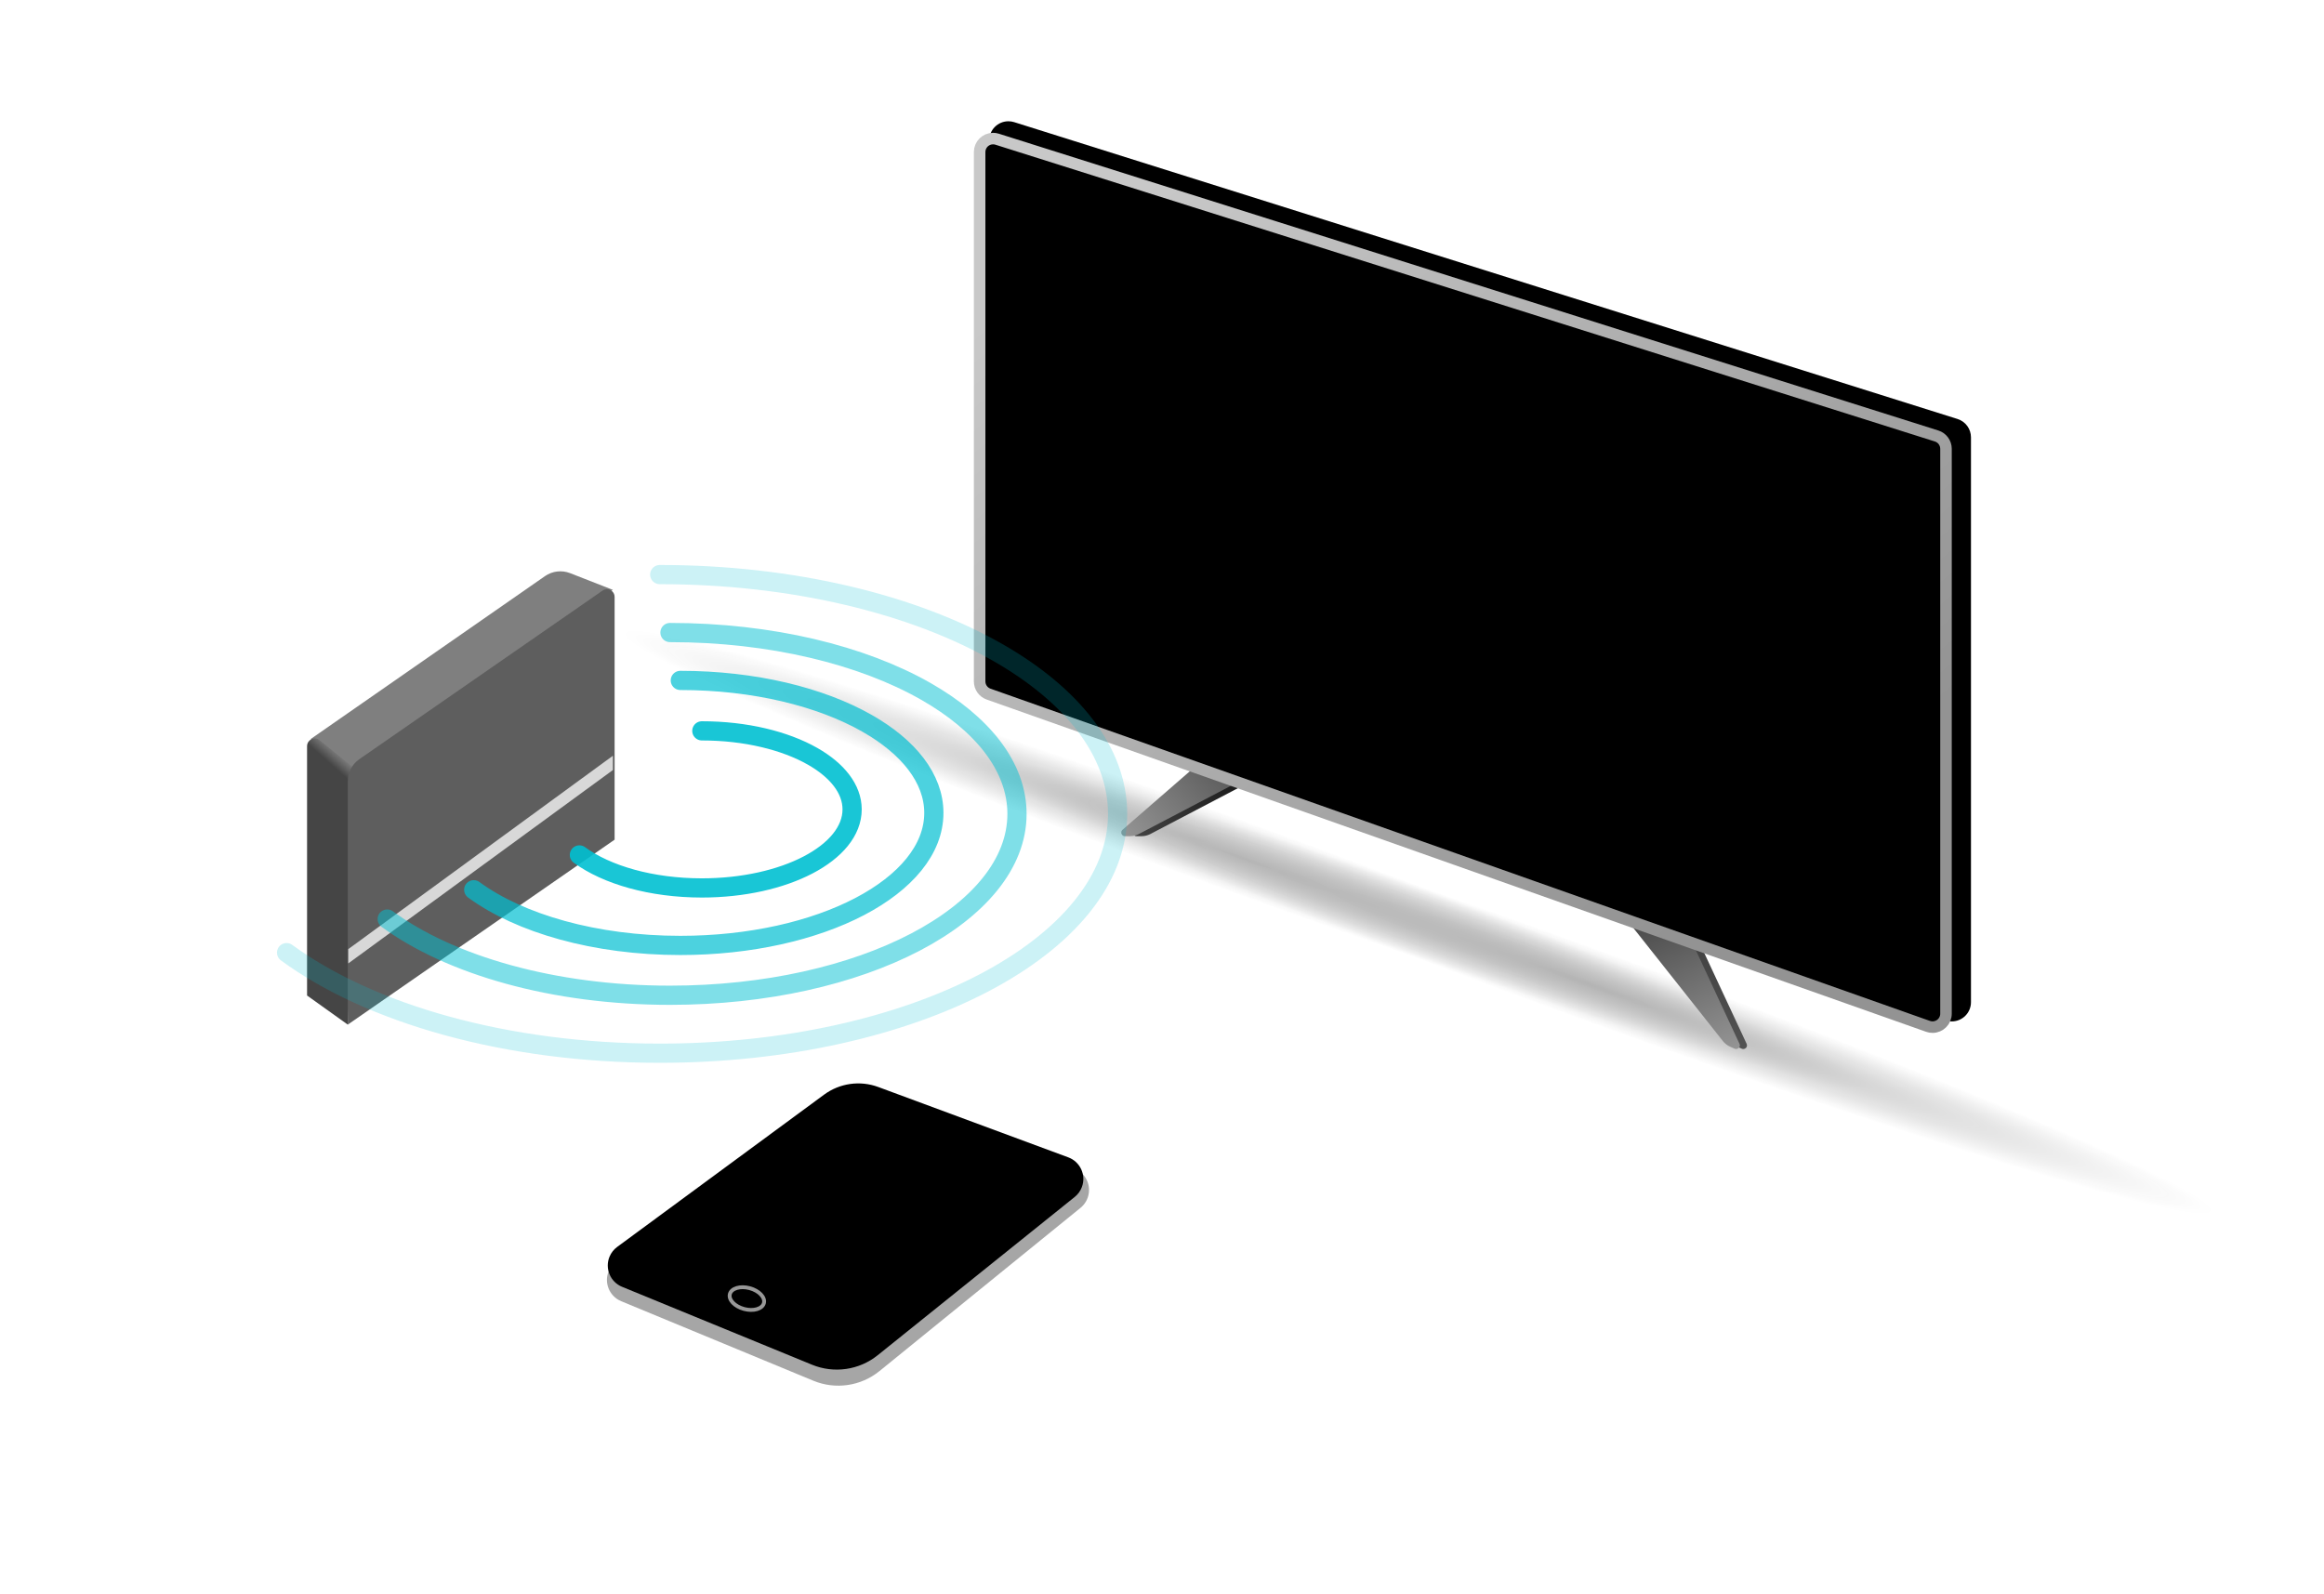 <?xml version="1.0" encoding="UTF-8"?>
<svg width="605px" height="415px" viewBox="0 0 605 415" version="1.1" xmlns="http://www.w3.org/2000/svg" xmlns:xlink="http://www.w3.org/1999/xlink">
    <!-- Generator: Sketch 53 (72520) - https://sketchapp.com -->
    <title>69_ts_tv_cabo_coaxial copy 39</title>
    <desc>Created with Sketch.</desc>
    <defs>
        <radialGradient cx="50%" cy="50%" fx="50%" fy="50%" r="50%" gradientTransform="translate(0.5,0.5),scale(0.051,1),rotate(90),scale(1,18.617),translate(-0.5,-0.5)" id="radialGradient-1">
            <stop stop-color="#040404" offset="0%"></stop>
            <stop stop-color="#151515" stop-opacity="0" offset="100%"></stop>
        </radialGradient>
        <linearGradient x1="50%" y1="0%" x2="50%" y2="100%" id="linearGradient-2">
            <stop stop-color="#000000" offset="0%"></stop>
            <stop stop-color="#434343" offset="100%"></stop>
        </linearGradient>
        <linearGradient x1="50%" y1="0%" x2="50%" y2="100%" id="linearGradient-3">
            <stop stop-color="#383838" offset="0%"></stop>
            <stop stop-color="#959595" offset="100%"></stop>
        </linearGradient>
        <linearGradient x1="50%" y1="0%" x2="50%" y2="100%" id="linearGradient-4">
            <stop stop-color="#383838" offset="0%"></stop>
            <stop stop-color="#525252" offset="100%"></stop>
        </linearGradient>
        <linearGradient x1="14.125%" y1="7.626%" x2="81.708%" y2="80.405%" id="linearGradient-5">
            <stop stop-color="#C8C8C8" offset="0%"></stop>
            <stop stop-color="#939393" offset="100%"></stop>
        </linearGradient>
        <linearGradient x1="49.281%" y1="3.451%" x2="48.228%" y2="9.74%" id="linearGradient-6">
            <stop stop-color="#7F7F7F" offset="0%"></stop>
            <stop stop-color="#454545" offset="100%"></stop>
        </linearGradient>
        <radialGradient cx="50%" cy="50%" fx="50%" fy="50%" r="50%" gradientTransform="translate(0.5,0.5),scale(0.028,1),rotate(90),scale(1,18.617),translate(-0.5,-0.5)" id="radialGradient-7">
            <stop stop-color="#040404" offset="0%"></stop>
            <stop stop-color="#151515" stop-opacity="0" offset="100%"></stop>
        </radialGradient>
    </defs>
    <g id="FINAL" stroke="none" stroke-width="1" fill="none" fill-rule="evenodd">
        <g id="Group-5-Copy" transform="translate(73, 30.693)">
            <g id="Group-6-Copy" transform="translate(147.637, 290.797) rotate(2) translate(-147.637, -290.797) translate(84.637, 250.797)">
                <path d="M47.176,-13.42 L91.473,37.398 C95.573,42.101 96.766,48.673 94.583,54.517 L75.636,105.234 C74.476,108.338 71.02,109.915 67.916,108.755 C66.725,108.31 65.706,107.499 65.007,106.438 L33.053,57.986 C31.146,55.094 30.299,51.631 30.655,48.185 L36.685,-10.095 C37.026,-13.391 39.974,-15.787 43.27,-15.446 C44.782,-15.29 46.177,-14.566 47.176,-13.42 Z" id="Rectangle-Copy-4" fill="#A6A6A6" transform="translate(63.117, 46.829) rotate(-270) translate(-63.117, -46.829) "></path>
                <path d="M52.61,-21.534 L95.586,28.287 C99.628,32.973 100.804,39.486 98.657,45.29 L80.11,95.415 C78.96,98.523 75.509,100.11 72.401,98.96 C71.369,98.578 70.461,97.92 69.778,97.056 L28.267,44.599 C25.134,40.64 24.203,35.369 25.79,30.576 L42.371,-19.501 C43.413,-22.647 46.807,-24.353 49.953,-23.311 C50.983,-22.97 51.901,-22.356 52.61,-21.534 Z" id="Rectangle" fill="#000000" transform="translate(62.372, 37.859) rotate(-270) translate(-62.372, -37.859) "></path>
                <ellipse id="Oval" stroke="#979797" transform="translate(37.392, 57.526) rotate(13) translate(-37.392, -57.526) " cx="37.392" cy="57.526" rx="4.585" ry="2.807"></ellipse>
            </g>
            <g id="Group-8">
                <g id="Group-8-Copy" transform="translate(77, 0)">
                    <g id="Group" transform="translate(0, 0.5)">
                        <g id="Group-7" opacity="0.3" transform="translate(219.418, 209.193) rotate(20) translate(-219.418, -209.193) translate(-10.082, 199.693)" fill="url(#radialGradient-1)">
                            <ellipse id="Oval" cx="181.467" cy="9.303" rx="181.467" ry="9.303"></ellipse>
                            <ellipse id="Oval-Copy" cx="276.873" cy="9.303" rx="181.467" ry="9.303"></ellipse>
                        </g>
                        <path d="M163.065,154.408 L169.109,149.796 C170.688,148.591 172.945,148.894 174.15,150.473 C174.805,151.331 175.04,152.437 174.791,153.487 L164.722,195.884 C164.536,196.671 164.161,197.4 163.631,198.009 L162.768,199.002 C162.424,199.399 161.823,199.441 161.426,199.096 C161.218,198.915 161.099,198.653 161.099,198.378 L161.099,158.383 C161.099,156.824 161.826,155.354 163.065,154.408 Z" id="Rectangle-Copy-2" fill="url(#linearGradient-2)" transform="translate(167.993, 174.194) rotate(49) translate(-167.993, -174.194) "></path>
                        <path d="M160.065,154.408 L166.109,149.796 C167.688,148.591 169.945,148.894 171.15,150.473 C171.805,151.331 172.04,152.437 171.791,153.487 L161.722,195.884 C161.536,196.671 161.161,197.4 160.631,198.009 L159.768,199.002 C159.424,199.399 158.823,199.441 158.426,199.096 C158.218,198.915 158.099,198.653 158.099,198.378 L158.099,158.383 C158.099,156.824 158.826,155.354 160.065,154.408 Z" id="Rectangle-Copy-7" fill="url(#linearGradient-3)" transform="translate(164.993, 174.194) rotate(49) translate(-164.993, -174.194) "></path>
                        <path d="M283.299,201.796 L289.342,197.184 C290.921,195.979 293.179,196.282 294.384,197.861 C295.038,198.719 295.273,199.825 295.024,200.875 L284.956,243.272 C284.769,244.059 284.395,244.788 283.865,245.398 L283.002,246.39 C282.657,246.787 282.056,246.829 281.659,246.484 C281.452,246.303 281.332,246.041 281.332,245.766 L281.332,205.771 C281.332,204.212 282.059,202.742 283.299,201.796 Z" id="Rectangle-Copy-6" fill="url(#linearGradient-4)" transform="translate(288.227, 221.582) scale(-1, 1) rotate(25) translate(-288.227, -221.582) "></path>
                        <path d="M281.443,201.796 L287.487,197.184 C289.066,195.979 291.323,196.282 292.528,197.861 C293.183,198.719 293.418,199.825 293.169,200.875 L283.1,243.272 C282.914,244.059 282.539,244.788 282.009,245.398 L281.146,246.39 C280.802,246.787 280.201,246.829 279.804,246.484 C279.596,246.303 279.477,246.041 279.477,245.766 L279.477,205.771 C279.477,204.212 280.204,202.742 281.443,201.796 Z" id="Rectangle-Copy-3" fill="url(#linearGradient-3)" transform="translate(286.371, 221.582) scale(-1, 1) rotate(25) translate(-286.371, -221.582) "></path>
                        <path d="M114.026,0.611 L359.598,77.899 C361.68,78.554 363.097,80.485 363.097,82.668 L363.097,229.752 C363.097,232.513 360.858,234.752 358.097,234.752 C357.531,234.752 356.969,234.655 356.435,234.467 L110.864,147.944 C108.863,147.239 107.525,145.349 107.525,143.228 L107.525,5.38 C107.525,2.618 109.764,0.38 112.525,0.38 C113.035,0.38 113.541,0.458 114.026,0.611 Z" id="Rectangle" fill="#000000"></path>
                        <path d="M109.58,5.051 C109.239,4.943 108.883,4.888 108.525,4.888 C106.592,4.888 105.025,6.455 105.025,8.388 L105.025,146.233 C105.025,147.716 105.96,149.038 107.358,149.532 L351.93,236.042 C352.304,236.175 352.699,236.242 353.097,236.242 C355.03,236.242 356.597,234.675 356.597,232.742 L356.597,85.664 C356.597,84.137 355.607,82.786 354.151,82.326 L109.58,5.051 Z" id="Rectangle-Copy-5" stroke="url(#linearGradient-5)" stroke-width="3" fill="#000000"></path>
                    </g>
                </g>
                <g id="Group-4" transform="translate(109.5, 181) scale(-1, 1) translate(-109.5, -181) translate(0, 118)">
                    <g id="Group-3" transform="translate(132, 0)">
                        <path d="M10.926,-1.10134124e-13 L79.126,47.169 L67.992,51.52 C65.819,52.369 63.365,52.079 61.449,50.747 L0.449,8.329 L10.926,-1.10134124e-13 Z" id="Rectangle-Copy-2" fill="#7F7F7F" transform="translate(39.788, 26.03) scale(-1, -1) translate(-39.788, -26.03) "></path>
                        <path d="M69.265,44.021 L80.063,52.758 L76.606,118.087 L66.007,110.508 L66.007,45.575 C66.007,44.471 66.903,43.575 68.007,43.575 C68.465,43.575 68.909,43.733 69.265,44.021 Z" id="Rectangle-Copy" fill="url(#linearGradient-6)" transform="translate(73.035, 80.755) scale(-1, 1) translate(-73.035, -80.755) "></path>
                        <path d="M3.139,5.079 L66.452,48.971 C68.339,50.279 69.464,52.428 69.464,54.724 L69.464,118.087 L4.19220214e-13,69.931 L4.16555679e-13,6.723 C4.15929881e-13,5.618 0.895,4.723 2,4.723 C2.407,4.723 2.805,4.847 3.139,5.079 Z" id="Rectangle" fill="#5E5E5E"></path>
                        <polygon id="Rectangle" fill="#D8D8D8" points="0.449 48.084 69.339 98.434 69.339 102.158 0.449 51.808"></polygon>
                    </g>
                    <g id="Group-2" transform="translate(0.25, 0)" stroke="#00C0D2" stroke-linecap="round" stroke-width="5">
                        <path d="M102.424,97.468 C121.683,97.468 139.015,93.156 151.08,86.278 C161.851,80.139 168.424,71.954 168.424,62.968 C168.424,43.914 138.875,28.468 102.424,28.468 C80.238,28.468 60.609,34.19 48.643,42.965" id="Oval" opacity="0.7" transform="translate(108.534, 62.968) scale(-1, -1) translate(-108.534, -62.968) "></path>
                        <path d="M100.611,110.442 C126.971,110.442 150.693,104.54 167.207,95.127 C181.949,86.723 190.947,75.521 190.947,63.221 C190.947,37.141 150.502,16 100.611,16 C70.245,16 43.378,23.832 27,35.843" id="Oval-Copy-2" opacity="0.5" transform="translate(108.973, 63.221) scale(-1, -1) translate(-108.973, -63.221) "></path>
                        <path d="M97.939,125.532 C132.722,125.532 164.026,117.744 185.817,105.323 C205.27,94.234 217.143,79.452 217.143,63.221 C217.143,28.807 163.773,0.91 97.939,0.91 C57.868,0.91 22.416,11.245 0.804,27.094" id="Oval-Copy-4" opacity="0.2" transform="translate(108.973, 63.221) scale(-1, -1) translate(-108.973, -63.221) "></path>
                        <path d="M101.798,82.499 C113.214,82.499 123.487,79.943 130.639,75.867 C137.023,72.227 140.92,67.376 140.92,62.049 C140.92,50.755 123.404,41.599 101.798,41.599 C88.648,41.599 77.012,44.991 69.92,50.193" id="Oval-Copy" opacity="0.9" transform="translate(105.42, 62.049) scale(-1, -1) translate(-105.42, -62.049) "></path>
                    </g>
                </g>
            </g>
        </g>
        <g id="Group-3-Copy" transform="translate(554, 62)" fill="url(#radialGradient-7)" opacity="0.3">
            <g id="Group-2">
                <g id="Group-8">
                    <g id="Group" transform="translate(0.669, 0)">
                        <ellipse id="Oval" cx="397.472" cy="276.287" rx="396.864" ry="11.071"></ellipse>
                    </g>
                </g>
            </g>
        </g>
    </g>
</svg>